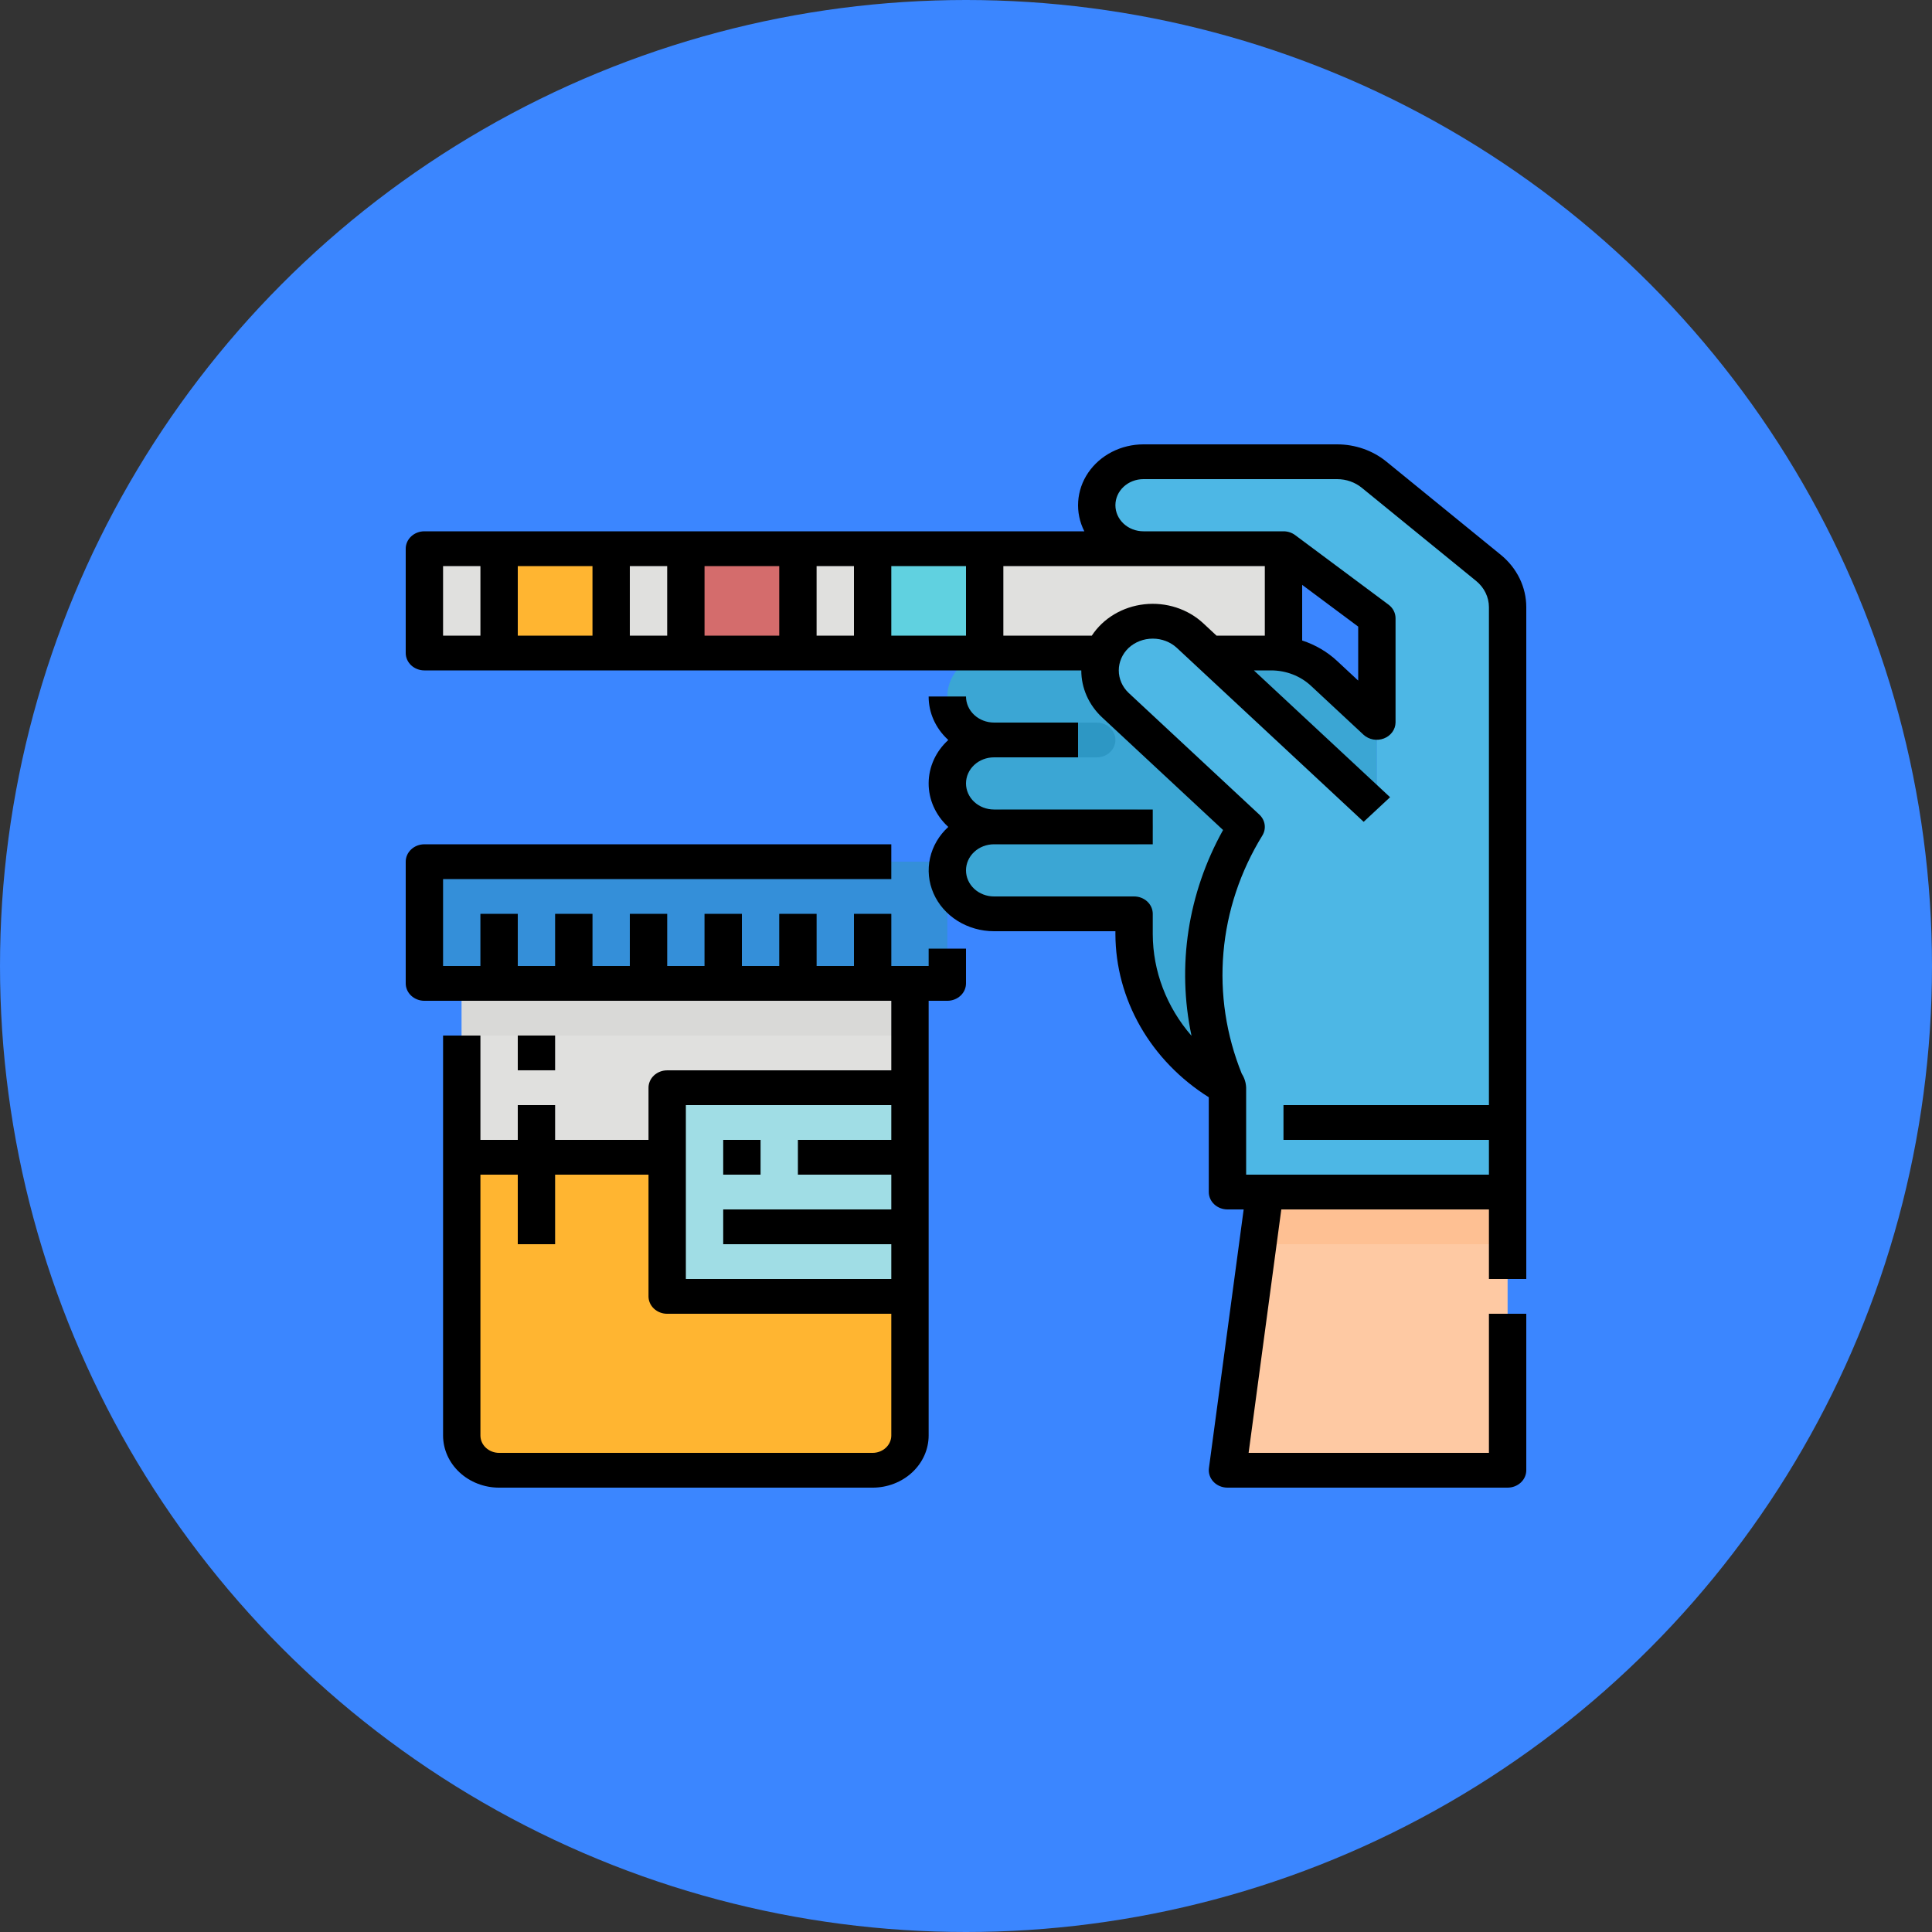 <svg width="150" height="150" viewBox="0 0 150 150" fill="none" xmlns="http://www.w3.org/2000/svg">
<rect x="0" y="0" width="150" height="150" fill="#333333" stroke="none"/>
<circle cx="75" cy="75" r="75" fill="#3B86FF"/>
<path d="M102.799 52.281C102.26 51.779 101.621 51.382 100.917 51.11C100.213 50.839 99.459 50.699 98.698 50.699H77.175C76.214 50.699 75.292 51.055 74.612 51.688C73.932 52.321 73.55 53.179 73.55 54.074C73.55 54.969 73.932 55.828 74.612 56.461C75.292 57.094 76.214 57.449 77.175 57.449C76.214 57.449 75.292 57.805 74.612 58.438C73.932 59.071 73.55 59.929 73.55 60.824C73.55 61.267 73.644 61.706 73.826 62.116C74.008 62.525 74.275 62.897 74.612 63.211C74.948 63.524 75.348 63.773 75.788 63.942C76.228 64.112 76.699 64.199 77.175 64.199C76.214 64.199 75.292 64.555 74.612 65.188C73.932 65.821 73.55 66.679 73.55 67.574C73.55 68.469 73.932 69.328 74.612 69.961C75.292 70.594 76.214 70.949 77.175 70.949H88.05V72.528C88.05 74.928 88.718 77.288 89.988 79.377C91.259 81.467 93.089 83.214 95.3 84.449H106.9V56.099L102.799 52.281Z" fill="#3BA6D4"/>
<path d="M32.95 42.602H99.65V50.702H32.95V42.602Z" fill="#E0E0DE"/>
<path d="M38.75 42.602H47.45V50.702H38.75V42.602Z" fill="#FFB531"/>
<path d="M53.25 42.602H61.95V50.702H53.25V42.602Z" fill="#D46C6C"/>
<path d="M67.75 42.602H76.45V50.702H67.75V42.602Z" fill="#60D1E0"/>
<path d="M95.3 84.452V92.552H117.05V47.139C117.05 46.562 116.917 45.991 116.661 45.466C116.404 44.94 116.03 44.471 115.564 44.092L106.68 36.854C105.887 36.208 104.869 35.852 103.815 35.852H88.775C87.814 35.852 86.891 36.207 86.212 36.84C85.532 37.473 85.15 38.331 85.15 39.227C85.15 40.122 85.532 40.98 86.212 41.613C86.891 42.246 87.814 42.602 88.775 42.602H99.65L106.9 48.002V62.852L92.4 49.352C92.019 48.997 91.567 48.716 91.069 48.524C90.572 48.332 90.038 48.233 89.5 48.233C88.961 48.233 88.428 48.332 87.93 48.524C87.433 48.716 86.981 48.997 86.6 49.352C86.219 49.706 85.917 50.127 85.711 50.59C85.505 51.054 85.399 51.55 85.399 52.052C85.399 52.553 85.505 53.05 85.711 53.513C85.917 53.976 86.219 54.397 86.6 54.752L96.75 64.202C94.935 67.159 93.842 70.451 93.549 73.846C93.256 77.241 93.77 80.654 95.055 83.843L95.3 84.452V92.552V84.452Z" fill="#4DB7E5"/>
<path d="M117.05 92.551V114.151H95.3L98.2 92.551H117.05Z" fill="#FEC9A3"/>
<path d="M117.05 92.551V96.601H97.656L98.2 92.551H117.05Z" fill="#FEC093"/>
<path d="M99.65 85.801H117.05V88.501H99.65V85.801Z" fill="#3BA6D4"/>
<path d="M85.15 56.102H77.9C77.099 56.102 76.45 56.706 76.45 57.452C76.45 58.197 77.099 58.802 77.9 58.802H85.15C85.951 58.802 86.6 58.197 86.6 57.452C86.6 56.706 85.951 56.102 85.15 56.102Z" fill="#2D97C4"/>
<path d="M88.05 62.852H77.9C77.099 62.852 76.45 63.456 76.45 64.202C76.45 64.947 77.099 65.552 77.9 65.552H88.05C88.851 65.552 89.5 64.947 89.5 64.202C89.5 63.456 88.851 62.852 88.05 62.852Z" fill="#2D97C4"/>
<path d="M67.75 114.152H38.75C37.981 114.152 37.243 113.867 36.7 113.361C36.156 112.854 35.85 112.168 35.85 111.452V76.352H70.65V111.452C70.65 112.168 70.345 112.854 69.801 113.361C69.257 113.867 68.519 114.152 67.75 114.152Z" fill="#E0E0DE"/>
<path d="M32.95 66.898H73.55V76.348H32.95V66.898Z" fill="#348FD9"/>
<path d="M37.3 70.949H40.2V76.349H37.3V70.949Z" fill="#2D7DBF"/>
<path d="M43.1 70.949H46V76.349H43.1V70.949Z" fill="#2D7DBF"/>
<path d="M48.9 70.949H51.8V76.349H48.9V70.949Z" fill="#2D7DBF"/>
<path d="M54.7 70.949H57.6V76.349H54.7V70.949Z" fill="#2D7DBF"/>
<path d="M60.5 70.949H63.4V76.349H60.5V70.949Z" fill="#2D7DBF"/>
<path d="M66.3 70.949H69.2V76.349H66.3V70.949Z" fill="#2D7DBF"/>
<path d="M35.85 89.852H70.65V111.452C70.65 112.168 70.345 112.854 69.801 113.361C69.257 113.867 68.519 114.152 67.75 114.152H38.75C37.981 114.152 37.243 113.867 36.7 113.361C36.156 112.854 35.85 112.168 35.85 111.452V89.852Z" fill="#FFB531"/>
<path d="M51.8 84.449H70.65V100.649H51.8V84.449Z" fill="#A0DDE5"/>
<path d="M56.15 93.898H70.65V96.598H56.15V93.898Z" fill="#8FD0D9"/>
<path d="M56.15 88.5H59.05V91.2H56.15V88.5Z" fill="#8FD0D9"/>
<path d="M61.95 88.5H70.65V91.2H61.95V88.5Z" fill="#8FD0D9"/>
<path d="M40.2 89.852H43.1V96.602H40.2V89.852Z" fill="#FFC361"/>
<path d="M40.2 80.398H43.1V83.098H40.2V80.398Z" fill="#F2F2F2"/>
<path d="M40.2 85.801H43.1V89.851H40.2V85.801Z" fill="#F2F2F2"/>
<path d="M35.85 76.352H70.65V80.402H35.85V76.352Z" fill="#D9D9D7"/>
<path d="M116.519 43.074L107.635 35.836C106.578 34.975 105.22 34.5 103.815 34.5H88.775C87.919 34.501 87.077 34.703 86.328 35.087C85.578 35.472 84.945 36.027 84.487 36.7C84.029 37.374 83.762 38.144 83.71 38.939C83.657 39.735 83.822 40.529 84.187 41.25H32.95C32.565 41.25 32.197 41.392 31.925 41.645C31.653 41.899 31.5 42.242 31.5 42.6V50.7C31.5 51.058 31.653 51.401 31.925 51.655C32.197 51.908 32.565 52.05 32.95 52.05H83.951C83.95 52.729 84.093 53.401 84.371 54.028C84.65 54.655 85.059 55.225 85.575 55.705L94.959 64.442C92.222 69.356 91.359 74.991 92.51 80.422C90.57 78.187 89.508 75.402 89.5 72.528V70.95C89.5 70.592 89.347 70.249 89.075 69.995C88.803 69.742 88.435 69.6 88.05 69.6H77.175C76.598 69.6 76.045 69.387 75.637 69.007C75.229 68.627 75 68.112 75 67.575C75 67.038 75.229 66.523 75.637 66.143C76.045 65.763 76.598 65.55 77.175 65.55H89.5V62.85H77.175C76.598 62.85 76.045 62.637 75.637 62.257C75.229 61.877 75 61.362 75 60.825C75 60.288 75.229 59.773 75.637 59.393C76.045 59.013 76.598 58.8 77.175 58.8H83.7V56.1H77.175C76.598 56.099 76.045 55.886 75.638 55.506C75.23 55.127 75.001 54.612 75 54.075H72.1C72.098 54.696 72.228 55.311 72.484 55.884C72.739 56.458 73.114 56.978 73.586 57.416C73.599 57.428 73.613 57.44 73.626 57.452C73.146 57.888 72.764 58.409 72.502 58.984C72.24 59.559 72.103 60.177 72.1 60.801C72.096 61.426 72.225 62.045 72.481 62.623C72.736 63.2 73.112 63.725 73.586 64.166C73.599 64.178 73.613 64.19 73.626 64.202C72.906 64.858 72.412 65.7 72.208 66.618C72.003 67.537 72.097 68.492 72.478 69.361C72.859 70.23 73.509 70.974 74.345 71.497C75.182 72.02 76.167 72.3 77.175 72.3H86.6V72.528C86.608 75.029 87.273 77.49 88.536 79.698C89.8 81.905 91.624 83.791 93.85 85.191V92.55C93.85 92.908 94.003 93.251 94.275 93.505C94.547 93.758 94.915 93.9 95.3 93.9H96.558L93.861 113.983C93.836 114.173 93.854 114.365 93.915 114.548C93.975 114.731 94.077 114.9 94.213 115.043C94.349 115.187 94.516 115.302 94.704 115.381C94.891 115.459 95.094 115.5 95.3 115.5H117.05C117.435 115.5 117.803 115.358 118.075 115.105C118.347 114.851 118.5 114.508 118.5 114.15V102H115.6V112.8H96.942L99.48 93.9H115.6V99.3H118.5V47.138C118.5 46.368 118.323 45.607 117.981 44.907C117.64 44.206 117.141 43.581 116.519 43.074ZM66.3 43.95V49.35H63.4V43.95H66.3ZM51.8 43.95V49.35H48.9V43.95H51.8ZM34.4 43.95H37.3V49.35H34.4V43.95ZM40.2 49.35V43.95H46V49.35H40.2ZM54.7 49.35V43.95H60.5V49.35H54.7ZM69.2 49.35V43.95H75V49.35H69.2ZM77.9 49.35V43.95H98.2V49.35H94.451L93.425 48.395C92.832 47.843 92.112 47.422 91.319 47.166C90.526 46.91 89.681 46.824 88.848 46.916C88.014 47.008 87.214 47.275 86.507 47.696C85.8 48.118 85.206 48.683 84.768 49.35H77.9ZM101.1 45.409L105.45 48.649V52.841L103.824 51.327C103.057 50.61 102.126 50.063 101.1 49.728V45.409ZM98.009 64.87C98.167 64.613 98.229 64.314 98.187 64.021C98.145 63.727 98 63.455 97.775 63.245L87.625 53.795C87.136 53.329 86.862 52.702 86.862 52.05C86.862 51.398 87.136 50.771 87.625 50.305C88.123 49.842 88.797 49.583 89.5 49.583C90.203 49.583 90.877 49.842 91.375 50.305L105.875 63.805L107.925 61.895L97.351 52.05H98.698C99.851 52.053 100.956 52.479 101.773 53.236L105.875 57.055C106.079 57.239 106.337 57.363 106.617 57.413C106.897 57.462 107.186 57.435 107.449 57.333C107.712 57.232 107.937 57.061 108.097 56.842C108.257 56.623 108.345 56.365 108.35 56.1V48C108.35 47.798 108.301 47.598 108.207 47.415C108.113 47.233 107.976 47.072 107.806 46.946L100.556 41.546C100.299 41.354 99.98 41.249 99.65 41.25H88.775C88.198 41.25 87.645 41.037 87.237 40.657C86.829 40.277 86.6 39.762 86.6 39.225C86.6 38.688 86.829 38.173 87.237 37.793C87.645 37.413 88.198 37.2 88.775 37.2H103.815C104.518 37.2 105.197 37.438 105.726 37.868L114.609 45.106C114.92 45.359 115.169 45.672 115.34 46.022C115.511 46.373 115.6 46.753 115.6 47.138V85.8H99.65V88.5H115.6V91.2H96.75V84.45C96.738 84.068 96.622 83.695 96.412 83.367C95.198 80.365 94.712 77.15 94.988 73.952C95.264 70.754 96.295 67.653 98.009 64.87Z" fill="black"/>
<path d="M72.1 75.001H69.2V70.951H66.3V75.001H63.4V70.951H60.5V75.001H57.6V70.951H54.7V75.001H51.8V70.951H48.9V75.001H46V70.951H43.1V75.001H40.2V70.951H37.3V75.001H34.4V68.251H69.2V65.551H32.95C32.565 65.551 32.197 65.693 31.925 65.946C31.653 66.199 31.5 66.543 31.5 66.901V76.351C31.5 76.709 31.653 77.052 31.925 77.305C32.197 77.559 32.565 77.701 32.95 77.701H69.2V83.101H51.8C51.415 83.101 51.047 83.243 50.775 83.496C50.503 83.749 50.35 84.093 50.35 84.451V88.501H43.1V85.801H40.2V88.501H37.3V80.401H34.4V111.451C34.401 112.525 34.86 113.554 35.676 114.313C36.491 115.072 37.597 115.5 38.75 115.501H67.75C68.903 115.5 70.009 115.072 70.824 114.313C71.64 113.554 72.099 112.525 72.1 111.451V77.701H73.55C73.935 77.701 74.303 77.559 74.575 77.305C74.847 77.052 75 76.709 75 76.351V73.651H72.1V75.001ZM53.25 85.801H69.2V88.501H61.95V91.201H69.2V93.901H56.15V96.601H69.2V99.301H53.25V85.801ZM67.75 112.801H38.75C38.366 112.8 37.997 112.658 37.725 112.405C37.453 112.152 37.3 111.809 37.3 111.451V91.201H40.2V96.601H43.1V91.201H50.35V100.651C50.35 101.009 50.503 101.352 50.775 101.605C51.047 101.859 51.415 102.001 51.8 102.001H69.2V111.451C69.2 111.809 69.047 112.152 68.775 112.405C68.503 112.658 68.134 112.8 67.75 112.801Z" fill="black"/>
<path d="M56.15 88.5H59.05V91.2H56.15V88.5Z" fill="black"/>
<path d="M40.2 80.398H43.1V83.098H40.2V80.398Z" fill="black"/>
</svg>
